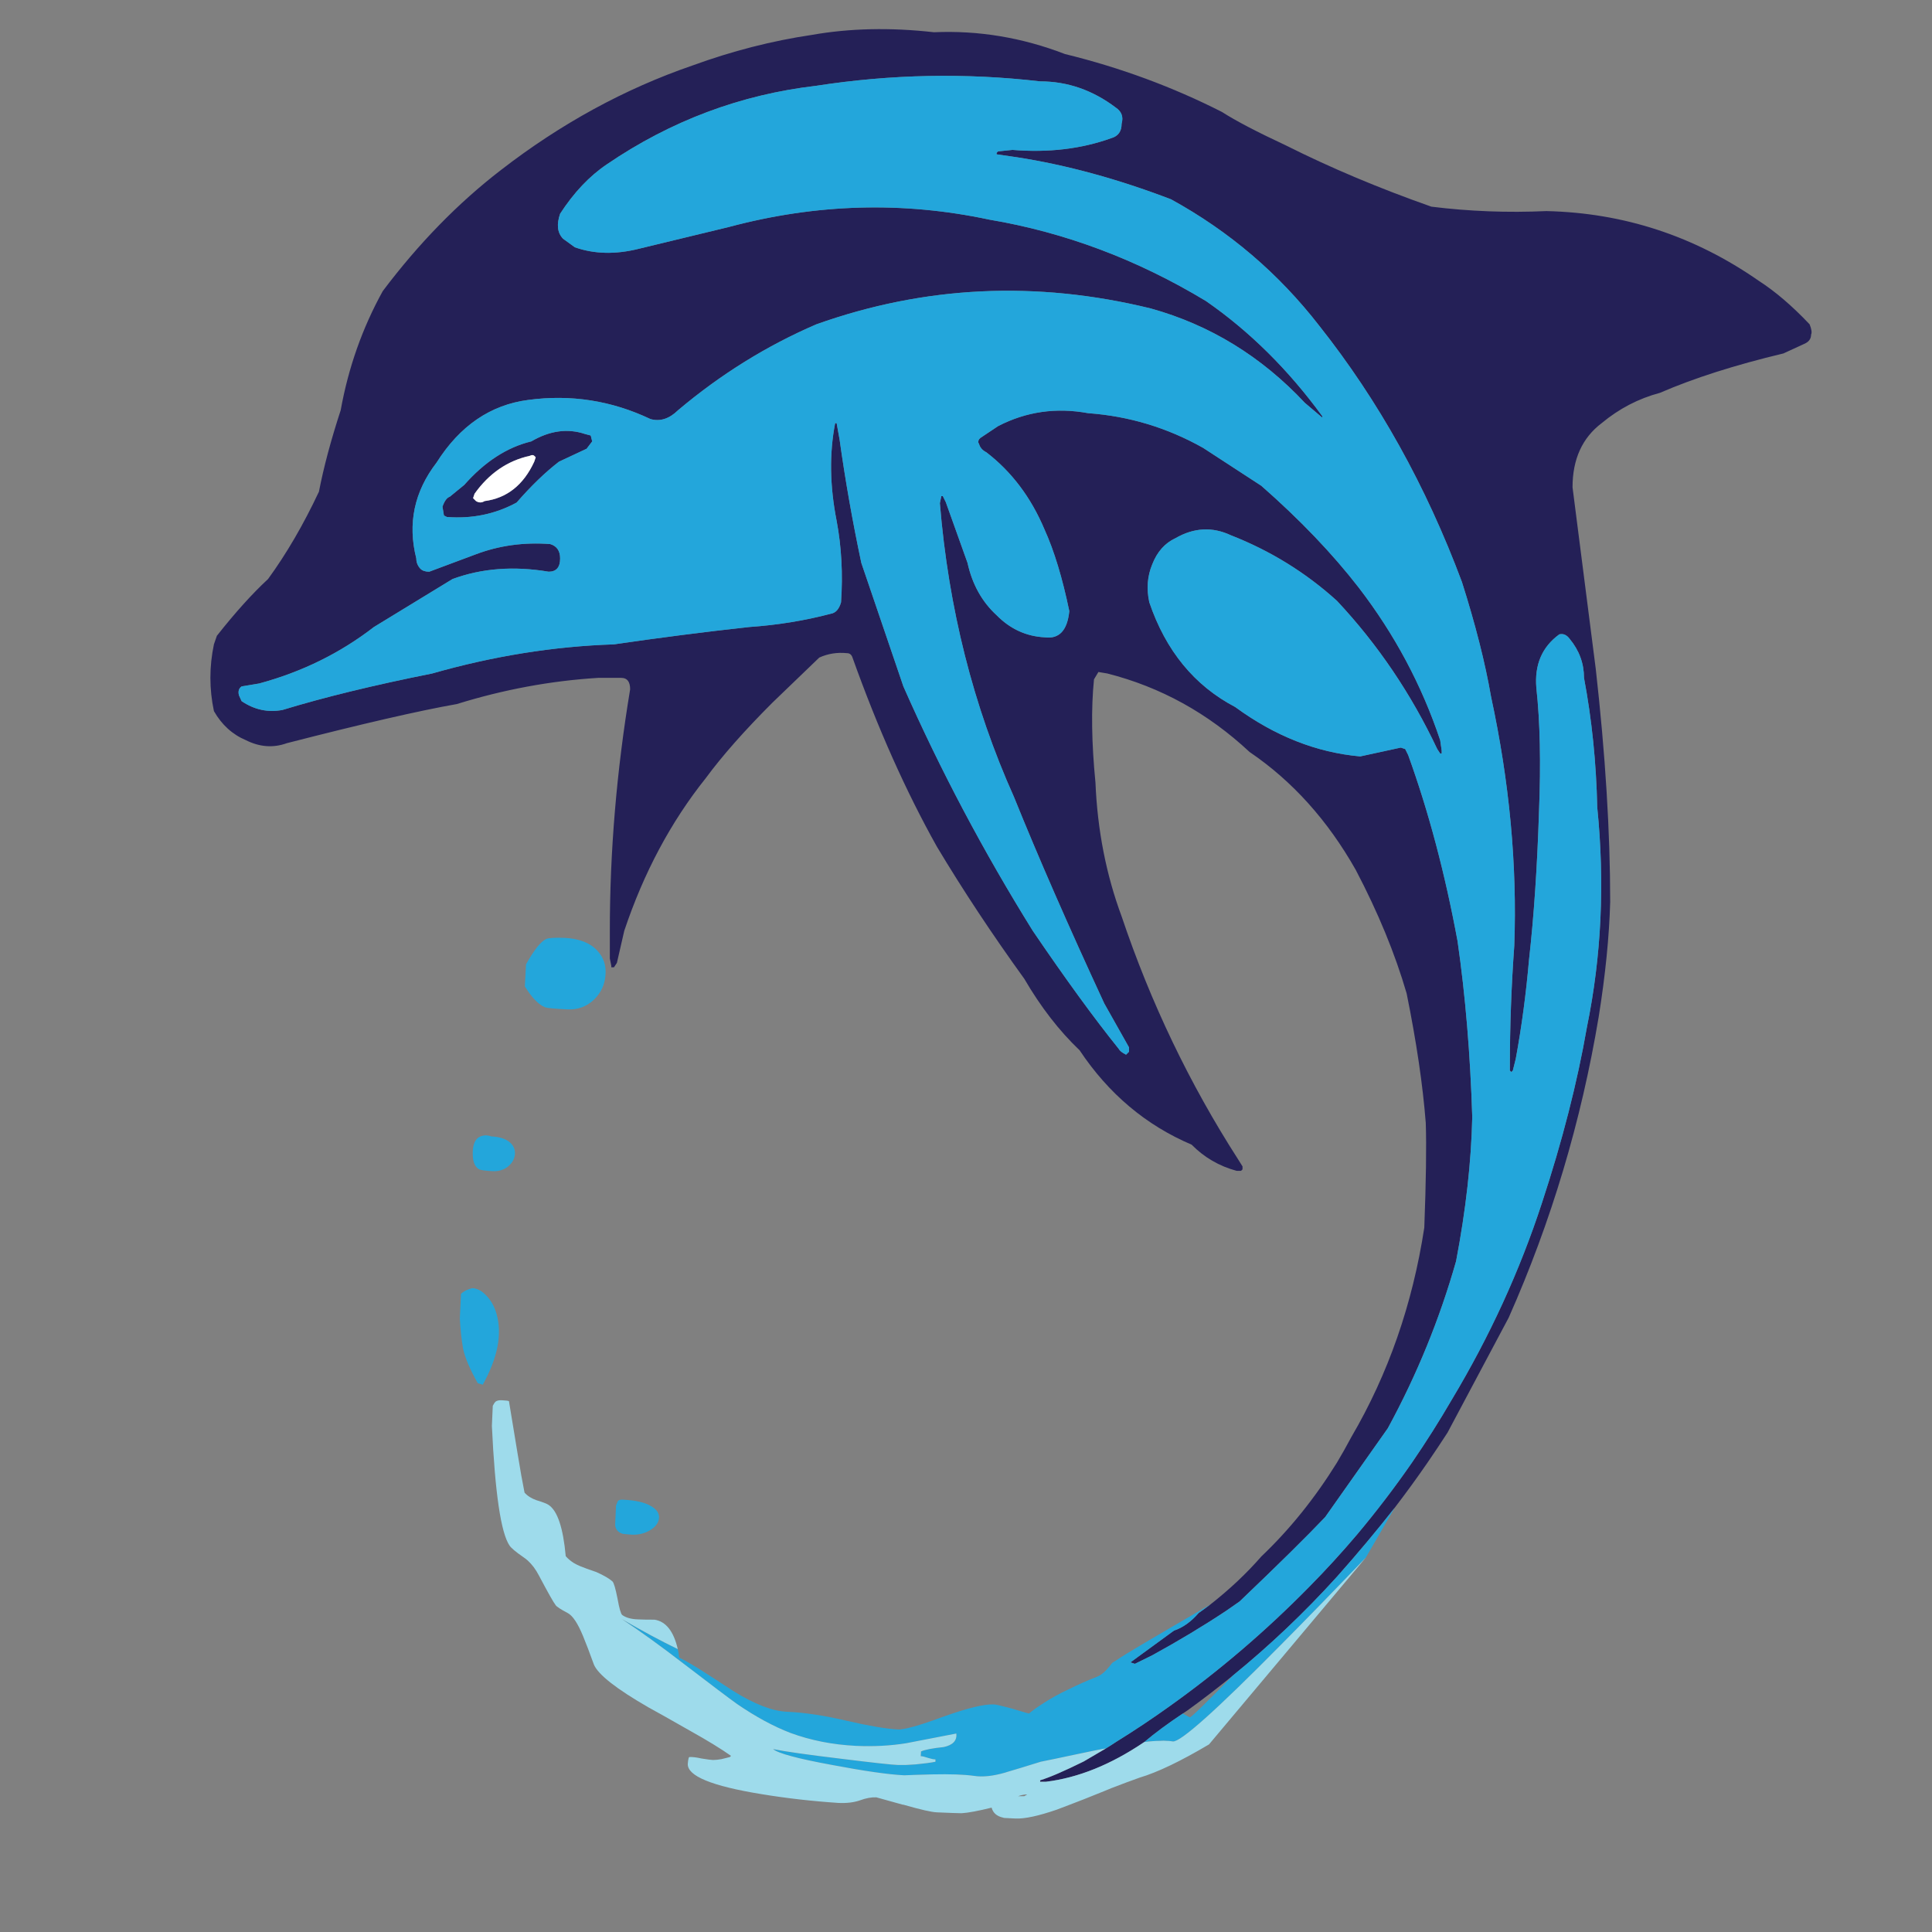 <?xml version="1.0" encoding="utf-8"?>
<!-- Generator: Adobe Illustrator 16.0.0, SVG Export Plug-In . SVG Version: 6.00 Build 0)  -->
<!DOCTYPE svg PUBLIC "-//W3C//DTD SVG 1.1//EN" "http://www.w3.org/Graphics/SVG/1.1/DTD/svg11.dtd">
<svg version="1.1" id="Layer_1" xmlns="http://www.w3.org/2000/svg" xmlns:xlink="http://www.w3.org/1999/xlink" x="0px" y="0px"
	 width="300px" height="300px" viewBox="0 0 300 300" enable-background="new 0 0 300 300" xml:space="preserve">
<rect x="0" y="0" width="300" height="300" fill="#808080" stroke="none"/>
<g>
	<path fill-rule="evenodd" clip-rule="evenodd" fill="#242057" d="M187.961,249.131c2.985-2.344,5.617-4.826,7.901-7.446
		c4.386-4.17,8.298-9.027,11.738-14.568c0.761-1.279,1.508-2.603,2.238-3.974c5.724-9.774,9.5-20.614,11.327-32.521
		c0.273-7.216,0.35-12.637,0.228-16.26c-0.456-5.874-1.445-12.575-2.968-20.095c-1.798-6.181-4.431-12.575-7.901-19.184
		c-4.354-7.702-9.85-13.808-16.489-18.314c-6.454-6.028-13.823-10.094-22.105-12.194l-1.37-0.228l-0.684,1.141
		c-0.458,4.508-0.381,9.85,0.228,16.031c0.305,7.368,1.658,14.296,4.064,20.781c4.507,13.397,10.535,25.974,18.087,37.727
		l0.685,1.096v0.457l-0.228,0.228h-0.686c-2.71-0.73-5.039-2.085-6.988-4.064c-7.095-3.015-12.896-7.901-17.4-14.661
		c-3.167-3.016-6.03-6.713-8.587-11.099c-4.994-6.911-9.517-13.747-13.565-20.507c-4.812-8.588-9.18-18.376-13.109-29.368
		c-0.152-0.458-0.44-0.686-0.867-0.686c-1.523-0.153-2.955,0.076-4.294,0.686l-7.261,6.988c-4.354,4.354-7.811,8.266-10.367,11.738
		c-5.421,6.79-9.639,14.691-12.653,23.704l-1.142,4.979l-0.457,0.686h-0.411v-0.228l-0.229-1.144v-4.293
		c0-12.332,1.051-24.831,3.153-37.498c0-1.188-0.458-1.781-1.371-1.781h-3.609c-7.368,0.457-14.676,1.812-21.923,4.064
		c-5.875,1.036-14.675,3.061-26.398,6.075c-2.101,0.761-4.218,0.609-6.349-0.458c-2.101-0.883-3.76-2.39-4.979-4.522
		c-0.73-3.44-0.73-6.896,0-10.367l0.457-1.324c2.862-3.624,5.511-6.563,7.947-8.814c2.863-3.929,5.497-8.45,7.902-13.565
		c0.731-3.775,1.857-7.993,3.379-12.651c1.189-6.608,3.366-12.773,6.532-18.498c5.572-7.399,11.677-13.657,18.315-18.771
		c9.317-7.216,19.244-12.637,29.779-16.26c6.182-2.253,12.363-3.835,18.544-4.75c5.876-1.036,12.194-1.173,18.954-0.412
		c6.912-0.305,13.687,0.822,20.325,3.38c8.586,2.101,16.716,5.1,24.39,8.997c2.132,1.37,5.45,3.106,9.956,5.207
		c6.913,3.472,14.433,6.638,22.563,9.5c5.876,0.731,11.829,0.959,17.857,0.685c12.028,0.275,23.02,3.882,32.976,10.825
		c2.559,1.644,5.191,3.897,7.901,6.759c0.305,0.762,0.381,1.294,0.229,1.599c0,0.609-0.305,1.066-0.915,1.37l-3.379,1.553
		c-7.521,1.797-13.914,3.837-19.183,6.121c-3.319,0.883-6.333,2.451-9.043,4.704c-3.014,2.284-4.522,5.603-4.522,9.957l3.609,28.226
		c1.491,13.246,2.238,25.304,2.238,36.173c-0.153,5.422-0.747,11.357-1.782,17.813c-2.71,16.259-7.369,31.833-13.976,46.723
		l-9.501,17.859c-1.004,1.553-2.04,3.105-3.105,4.658c-1.614,2.344-3.319,4.69-5.115,7.034c-2.802,3.562-5.785,7.125-8.952,10.686
		c-5.055,5.572-10.444,10.688-16.168,15.348c-2.314,1.889-4.675,3.7-7.079,5.436c-0.243,0.153-0.473,0.304-0.686,0.457
		c-2.375,1.582-4.369,3.059-5.983,4.43c-0.029,0-0.045,0.014-0.045,0.045c-0.03,0-0.062,0.017-0.093,0.046
		c-5.114,3.441-10.154,5.466-15.117,6.075h-0.913v-0.228c1.491-0.458,3.745-1.431,6.761-2.924c1.156-0.669,2.298-1.34,3.425-2.009
		c0.548-0.335,1.095-0.686,1.644-1.052c2.802-1.735,5.541-3.562,8.222-5.481c7.734-5.512,14.98-11.706,21.74-18.589
		c2.558-2.589,5.023-5.282,7.398-8.084c3.016-3.592,5.862-7.323,8.541-11.189c2.192-3.196,4.264-6.471,6.212-9.82
		c5.877-9.805,10.535-19.973,13.976-30.508c3.167-9.622,5.496-18.727,6.988-27.313c2.254-10.992,2.786-22.366,1.599-34.118
		c-0.152-6.943-0.838-13.642-2.056-20.096c0-2.254-0.746-4.278-2.238-6.075c-0.456-0.608-0.988-0.836-1.598-0.685
		c-2.68,1.949-3.867,4.72-3.563,8.313c0.578,5.268,0.715,11.677,0.411,19.228c-0.273,8.586-0.791,16.26-1.554,23.021
		c-0.456,5.267-1.142,10.381-2.055,15.345l-0.457,1.826l-0.229,0.229l-0.229-0.229v-0.686c0-6.181,0.229-12.424,0.686-18.725
		c0.456-12.515-0.746-25.395-3.607-38.639c-0.914-5.268-2.421-11.206-4.521-17.813c-5.573-14.92-12.957-28.181-22.152-39.782
		c-6.303-8.13-13.976-14.676-23.019-19.64c-8.282-3.166-16.261-5.344-23.935-6.531l-3.151-0.457v-0.228l0.229-0.229l2.237-0.228
		c5.574,0.457,10.688-0.153,15.347-1.827c1.066-0.305,1.599-1.051,1.599-2.238c0.305-1.066,0-1.903-0.913-2.512
		c-3.593-2.71-7.506-4.065-11.738-4.065c-11.57-1.34-23.156-1.111-34.756,0.685c-11.755,1.37-22.594,5.435-32.521,12.195
		c-2.71,1.827-5.13,4.384-7.261,7.673c-0.579,1.675-0.427,2.969,0.457,3.882l1.827,1.325c3.015,1.066,6.333,1.142,9.957,0.229
		l13.975-3.38c13.55-3.624,27.024-4.003,40.422-1.142c11.753,1.979,22.974,6.196,33.662,12.652
		c6.758,4.688,12.772,10.641,18.04,17.858v0.228l-2.694-2.283c-6.761-7.217-14.737-12.104-23.933-14.661
		c-17.782-4.354-35.094-3.533-51.93,2.466c-7.705,3.319-14.86,7.764-21.468,13.337c-1.37,1.339-2.801,1.796-4.292,1.37
		c-6.03-2.863-12.348-3.853-18.955-2.969c-5.876,0.761-10.626,4.003-14.25,9.728c-3.471,4.506-4.521,9.47-3.151,14.89
		c0,0.609,0.213,1.142,0.64,1.599c0.304,0.304,0.761,0.457,1.37,0.457l7.215-2.695c3.624-1.371,7.476-1.904,11.556-1.599
		c1.035,0.304,1.553,1.05,1.553,2.238c0,1.37-0.594,2.056-1.781,2.056c-5.42-0.914-10.399-0.534-14.936,1.142l-12.195,7.445
		c-5.237,4.049-11.174,6.973-17.812,8.769l-2.74,0.457c-0.427,0.304-0.563,0.761-0.412,1.371l0.412,0.913
		c1.979,1.338,4.095,1.796,6.348,1.37c6.485-1.979,14.235-3.865,23.248-5.663c9.499-2.711,18.908-4.218,28.226-4.522
		c7.063-1.035,14.067-1.933,21.009-2.694c4.386-0.304,8.604-0.99,12.652-2.056c0.761-0.121,1.293-0.715,1.6-1.78
		c0.303-4.386,0.075-8.602-0.685-12.652c-1.066-5.42-1.143-10.475-0.229-15.164h0.229l0.455,2.512
		c0.884,6.333,2.01,12.727,3.38,19.183l6.532,19.182c5.724,12.971,12.422,25.623,20.096,37.955
		c5.115,7.521,9.561,13.625,13.335,18.314c0.153,0.305,0.535,0.609,1.144,0.913l0.455-0.455v-0.686l-3.834-6.806
		c-5.573-12.026-10.248-22.715-14.022-32.063c-6.334-14.128-10.171-29.338-11.511-45.628l0.229-1.096h0.229l0.455,0.914l3.382,9.455
		c0.729,3.318,2.236,6.029,4.52,8.128c2.103,2.133,4.585,3.275,7.446,3.427c2.253,0.304,3.532-1.051,3.837-4.066
		c-1.066-5.145-2.347-9.363-3.837-12.651c-2.102-4.994-5.115-8.997-9.045-12.013c-0.608-0.304-0.989-0.746-1.141-1.324
		c-0.151-0.152-0.151-0.381,0-0.685l0.229-0.228l2.74-1.828c4.355-2.252,9.013-2.923,13.977-2.009
		c6.332,0.457,12.285,2.253,17.857,5.389l9.043,5.892c6,5.268,11.038,10.535,15.118,15.803c5.572,7.247,9.79,15.148,12.651,23.704
		l0.229,1.598v0.458h-0.229l-0.456-0.686c-4.051-8.586-9.242-16.26-15.575-23.02c-4.841-4.384-10.338-7.78-16.487-10.185
		c-2.862-1.34-5.725-1.188-8.586,0.457c-1.645,0.761-2.849,2.116-3.609,4.065c-0.761,1.827-0.913,3.79-0.457,5.892
		c2.558,7.52,7.004,12.941,13.337,16.26c6.15,4.505,12.621,7.063,19.412,7.671l6.302-1.37l0.685,0.229l0.457,0.913
		c3.167,8.738,5.724,18.376,7.674,28.913c1.217,8.433,1.979,17.537,2.283,27.311c-0.151,6.942-0.989,14.402-2.511,22.381
		c-2.559,9.014-6.091,17.66-10.598,25.942l-9.728,13.792c-2.862,3.017-7.293,7.386-13.291,13.108
		c-0.701,0.489-1.4,0.976-2.102,1.462c-3.531,2.344-7.354,4.645-11.464,6.897l-2.695,1.325l-0.686-0.23l6.761-4.932
		c1.37-0.455,2.649-1.371,3.836-2.739C186.743,250.029,187.353,249.589,187.961,249.131z M73.458,77.354l0.457,0.457
		c0.457,0.274,0.899,0.274,1.325,0c3.471-0.457,6.044-2.497,7.719-6.121l0.228-0.685l-0.228-0.229c-0.152-0.153-0.381-0.153-0.685,0
		c-3.471,0.761-6.334,2.725-8.587,5.892L73.458,77.354z M68.709,78.678c0.304-0.882,0.685-1.4,1.142-1.552l2.237-1.827
		c3.167-3.593,6.639-5.846,10.414-6.76c2.861-1.674,5.648-2.055,8.358-1.142l0.868,0.229l0.228,0.914l-0.867,1.142l-4.293,2.009
		c-2.131,1.644-4.324,3.76-6.578,6.349c-3.318,1.795-6.926,2.542-10.824,2.237l-0.457-0.228L68.709,78.678z"/>
	<path fill-rule="evenodd" clip-rule="evenodd" fill="#FFFFFF" d="M73.458,77.354l0.229-0.685c2.253-3.167,5.116-5.131,8.587-5.892
		c0.304-0.153,0.533-0.153,0.685,0l0.228,0.229l-0.228,0.685c-1.675,3.624-4.248,5.664-7.719,6.121
		c-0.426,0.274-0.868,0.274-1.325,0L73.458,77.354z"/>
	<path fill-rule="evenodd" clip-rule="evenodd" fill="#23A6DB" d="M171.702,271.512h-0.046c-0.335,0.029-2.223,0.41-5.663,1.141
		c-1.25,0.273-2.71,0.578-4.386,0.913c-2.344,0.731-4.096,1.264-5.253,1.599c-0.091,0.031-0.182,0.06-0.273,0.091
		c-1.918,0.549-3.532,0.717-4.841,0.504c-1.553-0.214-3.714-0.29-6.484-0.23c-2.315,0.063-3.731,0.108-4.249,0.139
		c-0.061,0-0.107,0-0.137,0c-2.437-0.122-6.149-0.653-11.144-1.598c-5.33-0.976-8.389-1.798-9.181-2.469
		c1.767,0.366,5.313,0.87,10.642,1.51c4.903,0.606,7.826,0.928,8.77,0.959c0.273,0,0.654,0,1.141,0
		c0.427-0.031,0.944-0.063,1.553-0.092c1.31-0.122,2.347-0.261,3.106-0.412v-0.364c-0.273,0-0.654-0.076-1.142-0.229
		c-0.519-0.183-0.898-0.273-1.143-0.273l0.045-0.731c0.579-0.272,1.752-0.5,3.519-0.685c1.431-0.305,2.085-1.005,1.963-2.1
		c-3.35,0.638-5.784,1.109-7.307,1.414c-0.154,0.031-0.305,0.063-0.457,0.091c-2.467,0.397-5.07,0.534-7.81,0.412
		c-3.654-0.182-7.049-0.854-10.186-2.011c-2.618-1.004-5.374-2.497-8.267-4.475c-1.28-0.913-4.003-2.969-8.176-6.166
		c-3.714-2.863-6.957-5.207-9.729-7.033c3.198,1.857,6.089,3.41,8.678,4.658c0.091,0.427,0.168,0.868,0.229,1.323
		c1.126,0.549,2.527,1.371,4.202,2.469c0.913,0.577,2.298,1.476,4.156,2.693c3.319,2.07,6.121,3.151,8.404,3.242
		c2.739,0.122,5.846,0.595,9.318,1.417c3.44,0.79,6.044,1.231,7.811,1.325c0.241,0.028,0.593,0,1.049-0.094
		c0.123-0.029,0.274-0.06,0.458-0.091c1.247-0.273,3.104-0.868,5.572-1.781c3.743-1.339,6.362-1.979,7.854-1.917
		c0.274,0,1.036,0.168,2.284,0.501c0.213,0.063,0.441,0.122,0.684,0.185c0.61,0.182,1.22,0.364,1.829,0.546
		c0.244,0.063,0.472,0.123,0.684,0.185c0.488-0.426,1.278-0.989,2.376-1.691c1.127-0.731,2.404-1.431,3.837-2.1
		c1.34-0.671,2.785-1.311,4.338-1.92c0.64-0.241,1.309-0.808,2.01-1.689c0.092-0.122,0.197-0.259,0.319-0.409
		c0.031-0.063,0.259-0.214,0.686-0.458c0.7-0.486,1.979-1.279,3.837-2.375c2.527-1.493,6.119-3.592,10.778-6.303
		c-0.608,0.458-1.218,0.898-1.827,1.325c-1.187,1.368-2.466,2.284-3.836,2.739l-6.761,4.932l0.686,0.23l2.695-1.325
		c4.11-2.253,7.933-4.554,11.464-6.897c0.701-0.486,1.4-0.973,2.102-1.462c5.998-5.723,10.429-10.092,13.291-13.108l9.728-13.792
		c4.507-8.282,8.039-16.929,10.598-25.942c1.521-7.979,2.359-15.438,2.511-22.381c-0.304-9.773-1.066-18.878-2.283-27.311
		c-1.95-10.536-4.507-20.175-7.674-28.913l-0.457-0.913l-0.685-0.229l-6.302,1.37c-6.791-0.607-13.262-3.166-19.412-7.671
		c-6.333-3.319-10.779-8.74-13.337-16.26c-0.456-2.102-0.304-4.065,0.457-5.892c0.761-1.949,1.965-3.304,3.609-4.065
		c2.861-1.644,5.724-1.797,8.586-0.457c6.149,2.405,11.646,5.8,16.487,10.185c6.333,6.759,11.524,14.433,15.575,23.02l0.456,0.686
		h0.229v-0.458l-0.229-1.598c-2.861-8.556-7.079-16.457-12.651-23.704c-4.08-5.268-9.118-10.536-15.118-15.803l-9.043-5.892
		c-5.572-3.136-11.525-4.933-17.857-5.389c-4.964-0.914-9.621-0.243-13.977,2.009l-2.74,1.828l-0.229,0.228
		c-0.151,0.304-0.151,0.533,0,0.685c0.151,0.578,0.532,1.02,1.141,1.324c3.93,3.016,6.943,7.019,9.045,12.013
		c1.49,3.288,2.771,7.506,3.837,12.651c-0.305,3.015-1.584,4.37-3.837,4.066c-2.861-0.152-5.344-1.294-7.446-3.427
		c-2.283-2.099-3.79-4.81-4.52-8.128l-3.382-9.455l-0.455-0.914h-0.229l-0.229,1.096c1.34,16.29,5.177,31.5,11.511,45.628
		c3.774,9.348,8.449,20.036,14.022,32.063l3.834,6.806v0.686l-0.455,0.455c-0.608-0.304-0.99-0.608-1.144-0.913
		c-3.774-4.689-8.22-10.793-13.335-18.314c-7.674-12.332-14.372-24.983-20.096-37.955l-6.532-19.182
		c-1.371-6.457-2.496-12.85-3.38-19.183l-0.455-2.512h-0.229c-0.914,4.689-0.837,9.743,0.229,15.164
		c0.76,4.05,0.988,8.266,0.685,12.652c-0.307,1.065-0.838,1.659-1.6,1.78c-4.049,1.066-8.267,1.752-12.652,2.056
		c-6.941,0.761-13.945,1.659-21.009,2.694c-9.318,0.304-18.727,1.812-28.226,4.522c-9.013,1.797-16.763,3.683-23.248,5.663
		c-2.253,0.427-4.369-0.031-6.348-1.37l-0.412-0.913c-0.152-0.61-0.015-1.066,0.412-1.371l2.74-0.457
		c6.638-1.796,12.575-4.72,17.812-8.769l12.195-7.445c4.537-1.676,9.515-2.055,14.936-1.142c1.188,0,1.781-0.686,1.781-2.056
		c0-1.188-0.518-1.934-1.553-2.238c-4.08-0.306-7.932,0.228-11.556,1.599l-7.215,2.695c-0.609,0-1.066-0.153-1.37-0.457
		c-0.427-0.457-0.64-0.99-0.64-1.599c-1.37-5.42-0.32-10.384,3.151-14.89c3.624-5.724,8.374-8.967,14.25-9.728
		c6.607-0.884,12.925,0.106,18.955,2.969c1.491,0.426,2.922-0.031,4.292-1.37c6.608-5.573,13.763-10.018,21.468-13.337
		c16.836-5.999,34.148-6.82,51.93-2.466c9.195,2.558,17.172,7.444,23.933,14.661l2.694,2.283v-0.228
		c-5.268-7.217-11.282-13.169-18.04-17.858c-10.688-6.456-21.909-10.673-33.662-12.652c-13.397-2.861-26.872-2.481-40.422,1.142
		l-13.975,3.38c-3.624,0.913-6.941,0.837-9.957-0.229l-1.827-1.325c-0.884-0.913-1.036-2.207-0.457-3.882
		c2.131-3.289,4.551-5.846,7.261-7.673c9.927-6.76,20.766-10.825,32.521-12.195c11.6-1.796,23.186-2.025,34.756-0.685
		c4.232,0,8.146,1.355,11.738,4.065c0.913,0.609,1.218,1.446,0.913,2.512c0,1.187-0.532,1.933-1.599,2.238
		c-4.658,1.674-9.772,2.284-15.347,1.827l-2.237,0.228l-0.229,0.229v0.228l3.151,0.457c7.674,1.188,15.652,3.366,23.935,6.531
		c9.043,4.963,16.716,11.51,23.019,19.64c9.195,11.601,16.579,24.861,22.152,39.782c2.101,6.607,3.607,12.546,4.521,17.813
		c2.861,13.245,4.063,26.125,3.607,38.639c-0.457,6.301-0.686,12.544-0.686,18.725v0.686l0.229,0.229l0.229-0.229l0.457-1.826
		c0.913-4.964,1.599-10.078,2.055-15.345c0.763-6.762,1.28-14.436,1.554-23.021c0.304-7.551,0.167-13.96-0.411-19.228
		c-0.305-3.594,0.883-6.364,3.563-8.313c0.609-0.151,1.142,0.077,1.598,0.685c1.492,1.797,2.238,3.821,2.238,6.075
		c1.218,6.454,1.903,13.153,2.056,20.096c1.188,11.752,0.655,23.126-1.599,34.118c-1.492,8.587-3.821,17.691-6.988,27.313
		c-3.44,10.535-8.099,20.703-13.976,30.508c-1.948,3.35-4.02,6.624-6.212,9.82c-2.679,3.866-5.525,7.598-8.541,11.189
		c-2.375,2.802-4.841,5.495-7.398,8.084c-6.76,6.883-14.006,13.077-21.74,18.589c-2.681,1.92-5.42,3.746-8.222,5.481
		C172.797,270.826,172.25,271.177,171.702,271.512z M68.709,78.678l0.228,1.37l0.457,0.228c3.897,0.305,7.505-0.441,10.824-2.237
		c2.253-2.589,4.446-4.705,6.578-6.349l4.293-2.009l0.867-1.142l-0.228-0.914l-0.868-0.229c-2.71-0.913-5.497-0.532-8.358,1.142
		c-3.775,0.914-7.247,3.167-10.414,6.76l-2.237,1.827C69.394,77.277,69.013,77.796,68.709,78.678z M87.709,145.635
		c2.253,0.122,3.928,0.776,5.023,1.963c1.005,1.066,1.432,2.36,1.28,3.883c-0.122,1.462-0.716,2.71-1.781,3.745
		c-1.159,1.096-2.542,1.599-4.157,1.508c-1.948-0.091-3.09-0.199-3.426-0.319c-1.004-0.395-2.055-1.479-3.151-3.242l0.182-3.427
		c1.219-2.193,2.253-3.501,3.106-3.928C85.182,145.635,86.156,145.572,87.709,145.635z M76.291,176.464
		c1.309,0.063,2.284,0.381,2.923,0.961c0.578,0.516,0.821,1.155,0.73,1.917c-0.092,0.7-0.457,1.309-1.097,1.826
		c-0.669,0.518-1.477,0.745-2.421,0.686c-1.064-0.06-1.735-0.151-2.009-0.273c-0.731-0.396-1.066-1.325-1.005-2.787
		c0.062-1.399,0.549-2.207,1.462-2.42C75.332,176.25,75.803,176.281,76.291,176.464z M77.112,204.05
		c0.883,3.138,0.167,6.792-2.147,10.962l-0.776-0.228c-1.249-2.222-2.01-4.02-2.284-5.39c-0.244-1.369-0.411-2.922-0.503-4.659
		l0.183-3.834c0.335-0.307,0.715-0.535,1.142-0.686c0.304-0.122,0.519-0.185,0.64-0.185c0.731,0.031,1.431,0.397,2.101,1.098
		C76.229,201.889,76.777,202.863,77.112,204.05z M101,237.575c-0.823,0.518-1.782,0.762-2.878,0.73
		c-0.761-0.06-1.233-0.105-1.416-0.137c-0.73-0.213-1.126-0.671-1.187-1.37l0.137-3.016l0.274-0.683
		c0.152-0.185,0.425-0.261,0.821-0.23c1.979,0.092,3.456,0.443,4.431,1.05c0.852,0.518,1.233,1.144,1.142,1.874
		C102.232,236.494,101.791,237.088,101,237.575z M183.668,266.076c0.699,0.396,1.066,0.593,1.096,0.593
		c0.214,0,2.437-2.162,6.669-6.485c5.724-4.659,11.113-9.775,16.168-15.348c3.167-3.561,6.15-7.124,8.952-10.686l-4.477,7.719
		c-5.023,5.236-9.423,9.759-13.199,13.564c-10.018,10.14-15.604,15.134-16.762,14.98c-0.335-0.06-0.654-0.091-0.959-0.091
		c-0.305-0.031-0.64-0.031-1.004,0c-0.702,0-1.523,0.06-2.468,0.183C179.299,269.135,181.293,267.658,183.668,266.076z"/>
	<path fill-rule="evenodd" clip-rule="evenodd" fill="#9EDBEB" d="M212.076,241.869l-24.343,29.003
		c-4.416,2.617-8.008,4.338-10.778,5.159c-1.371,0.489-2.803,1.021-4.295,1.599c-0.426,0.183-0.836,0.351-1.232,0.504
		c-2.314,0.944-4.126,1.658-5.435,2.146c-0.884,0.334-1.522,0.578-1.919,0.729c-2.832,0.975-4.962,1.433-6.395,1.37
		c-1.126-0.06-1.721-0.091-1.781-0.091c-0.03,0-0.076-0.015-0.136-0.046c-0.976-0.213-1.569-0.73-1.783-1.553
		c-2.1,0.518-3.652,0.808-4.657,0.867c-0.457,0-1.736-0.045-3.837-0.136c-0.823-0.031-2.558-0.427-5.206-1.187
		c-0.031,0-0.062,0-0.092,0c-2.71-0.763-4.081-1.144-4.111-1.144c-0.761-0.031-1.599,0.122-2.512,0.458
		c-0.944,0.333-2.072,0.472-3.38,0.41c-4.11-0.273-8.1-0.731-11.967-1.369c-7.703-1.251-11.509-2.818-11.418-4.706
		c0.031-0.396,0.077-0.7,0.137-0.913l0.091-0.137c0.458-0.031,1.098,0.045,1.919,0.229c0.944,0.151,1.536,0.229,1.781,0.229
		c0.396,0,0.837-0.049,1.325-0.137l1.278-0.321l0.184-0.183c-1.553-1.098-3.639-2.375-6.259-3.837
		c-2.983-1.703-5.175-2.938-6.576-3.7c-4.963-2.861-7.78-5.068-8.449-6.621c-0.671-1.857-1.234-3.334-1.69-4.432
		c-0.822-2.008-1.629-3.211-2.42-3.606c-1.036-0.549-1.646-0.944-1.827-1.188c-0.335-0.427-1.204-1.963-2.604-4.613
		c-0.487-0.944-1.066-1.721-1.735-2.329c-0.244-0.214-0.503-0.41-0.777-0.595c-1.096-0.76-1.782-1.337-2.056-1.735
		c-1.34-1.979-2.253-8.174-2.74-18.59l0.138-3.104c0.152-0.307,0.289-0.518,0.411-0.64c0.244-0.185,0.578-0.259,1.004-0.228
		c0.609,0.028,0.974,0.074,1.097,0.137c0.152,0.882,0.593,3.562,1.324,8.038c0.426,2.619,0.791,4.673,1.096,6.166
		c0.457,0.518,1.081,0.913,1.874,1.187c1.004,0.304,1.628,0.549,1.872,0.73c1.37,0.913,2.253,3.563,2.649,7.947
		c0.305,0.366,0.715,0.716,1.233,1.052c0.304,0.183,0.639,0.35,1.004,0.501c0.579,0.244,1.416,0.549,2.512,0.915
		c1.158,0.516,1.994,1.005,2.512,1.46c0.213,0.213,0.472,1.098,0.778,2.65c0.274,1.521,0.516,2.375,0.729,2.557
		c0.579,0.427,1.402,0.654,2.467,0.686c0.548,0.031,1.401,0.046,2.558,0.046c1.764,0.273,2.968,1.797,3.607,4.567
		c-2.588-1.248-5.479-2.801-8.678-4.658c2.771,1.826,6.014,4.17,9.729,7.033c4.172,3.197,6.896,5.253,8.176,6.166
		c2.893,1.978,5.648,3.471,8.267,4.475c3.136,1.157,6.532,1.829,10.186,2.011c2.74,0.122,5.343-0.015,7.81-0.412
		c0.152-0.028,0.303-0.06,0.457-0.091c1.522-0.305,3.957-0.776,7.307-1.414c0.122,1.095-0.532,1.795-1.963,2.1
		c-1.767,0.185-2.939,0.412-3.519,0.685l-0.045,0.731c0.244,0,0.624,0.091,1.143,0.273c0.487,0.153,0.868,0.229,1.142,0.229v0.364
		c-0.76,0.151-1.797,0.29-3.106,0.412c-0.608,0.029-1.126,0.061-1.553,0.092c-0.486,0-0.867,0-1.141,0
		c-0.944-0.031-3.867-0.353-8.77-0.959c-5.329-0.64-8.875-1.144-10.642-1.51c0.792,0.671,3.852,1.493,9.181,2.469
		c4.995,0.944,8.708,1.476,11.144,1.598c0.029,0,0.076,0,0.137,0c0.518-0.03,1.934-0.076,4.249-0.139
		c2.771-0.06,4.932,0.017,6.484,0.23c1.309,0.213,2.923,0.045,4.841-0.504c0.092-0.031,0.183-0.06,0.273-0.091
		c1.157-0.335,2.909-0.867,5.253-1.599c1.676-0.335,3.136-0.64,4.386-0.913c3.44-0.73,5.328-1.111,5.663-1.141h0.046
		c-1.127,0.669-2.269,1.34-3.425,2.009c-3.016,1.493-5.27,2.466-6.761,2.924v0.228h0.913c4.963-0.609,10.003-2.634,15.117-6.075
		c0.031-0.029,0.063-0.046,0.093-0.046c0-0.031,0.016-0.045,0.045-0.045c0.944-0.123,1.766-0.183,2.468-0.183
		c0.364-0.031,0.699-0.031,1.004,0c0.305,0,0.624,0.031,0.959,0.091c1.157,0.153,6.744-4.841,16.762-14.98
		C202.653,251.628,207.053,247.105,212.076,241.869z M159.051,278.91c0.242-0.151,0.396-0.245,0.455-0.273h-0.091
		c-0.455,0.028-0.897,0.122-1.324,0.273C158.427,278.91,158.746,278.91,159.051,278.91z"/>
</g>
</svg>
